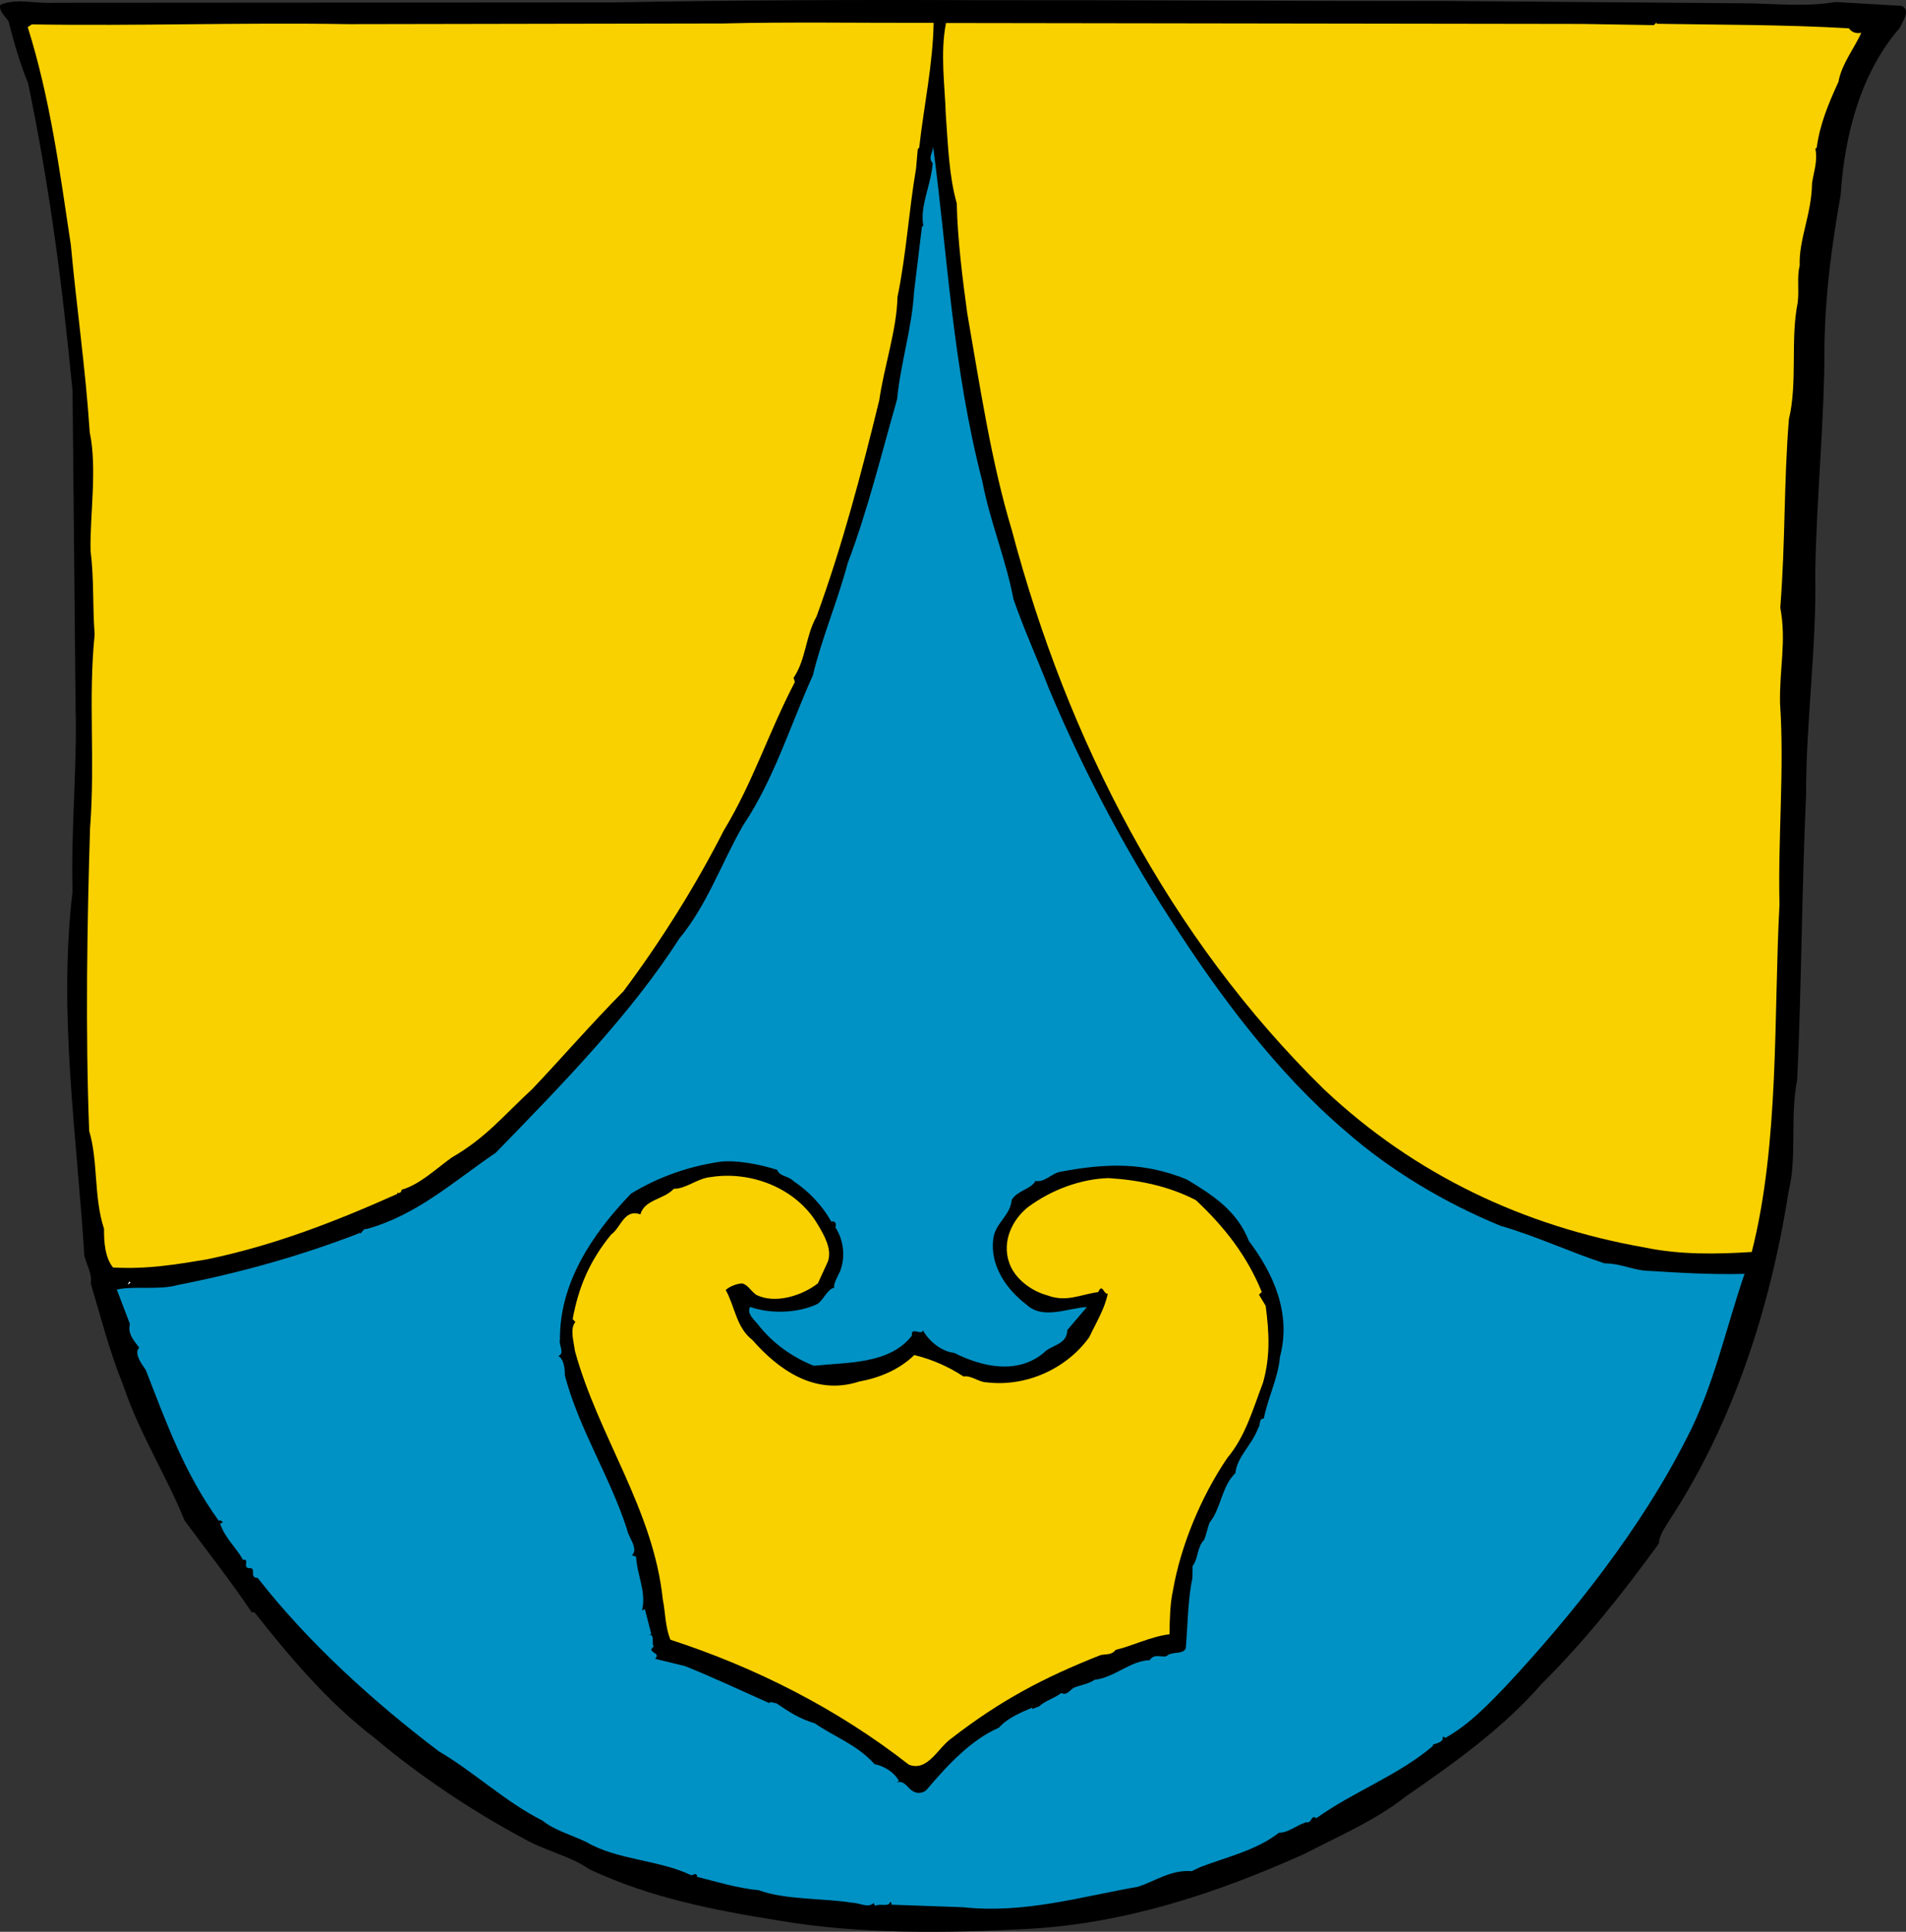 <?xml version="1.0" encoding="UTF-8" standalone="no"?>
<!-- Created with Inkscape (http://www.inkscape.org/) -->
<svg
   xmlns:svg="http://www.w3.org/2000/svg"
   xmlns="http://www.w3.org/2000/svg"
   version="1.0"
   width="395.439"
   height="400.622"
   id="svg3733">
  <rect width="100%" height="100%" fill="#333333" stroke="none"/>
  <defs
     id="defs3735" />
  <g
     transform="translate(-107.995,-169.194)"
     id="layer1">
    <path
       d="M 502.514,170.407 C 504.495,171.292 502.748,173.551 502.156,174.962 C 494.304,183.955 490.677,196.735 489.888,209.551 C 488.001,220.357 486.707,229.745 486.517,240.865 C 486.539,256.833 484.872,271.638 484.602,288.176 C 484.916,303.296 482.664,318.942 482.701,334.055 C 481.794,354.292 481.765,373.396 480.865,393.056 C 479.308,401.018 480.887,409.024 479.052,416.408 C 475.228,440.872 467.42,464.414 454.545,484.169 C 453.668,485.573 452.205,487.547 452.183,489.258 C 444.594,499.684 437.02,509.254 427.742,518.51 C 419.897,527.51 409.793,534.756 399.696,541.716 C 393.335,546.746 385.585,550.036 378.676,553.633 C 360.296,561.88 341.367,568.131 321.1,569.221 C 304.547,570.091 286.576,570.361 269.797,567.517 C 255.862,565.287 243.067,562.794 230.331,556.879 C 226.105,553.962 220.987,553.019 216.469,550.38 C 206.014,544.787 195.01,537.475 185.732,529.623 C 176.155,522.334 168.324,513.078 160.779,503.544 L 160.209,503.537 C 155.756,496.905 150.726,490.545 146.266,484.483 C 142.706,475.578 136.871,466.359 133.61,456.613 C 130.598,449.141 128.99,442.561 126.833,435.396 C 127.147,433.4 126.036,431.674 125.502,429.671 C 123.916,404.542 120.055,379.392 123.046,354.058 C 122.673,341.79 124.055,327.27 123.674,315.857 L 123.046,250.253 C 120.852,227.691 118.323,208.25 113.841,186.506 C 112.188,182.485 110.843,177.901 109.768,173.602 C 109.22,172.739 107.531,171.284 108.116,170.158 C 111.567,168.784 114.967,169.983 119.251,169.771 L 235.602,169.698 C 258.991,169.23 286.657,169.12 311.179,169.237 C 342.836,169.193 375.627,169.449 407,169.398 L 470.586,169.88 C 476.859,169.983 482.547,170.648 488.842,169.61 L 502.514,170.407"
       id="path365"
       style="fill:#000000;fill-opacity:1;fill-rule:nonzero;stroke:none" />
    <path
       d="M 451.694,174.128 C 464.81,174.348 478.211,174.282 491.598,175.071 C 492.161,175.941 493.295,176.241 494.157,175.971 C 492.966,178.808 490.056,182.463 489.42,186.163 C 487.351,190.688 485.567,194.936 484.916,199.776 L 484.631,200.054 C 485.157,202.628 484.258,204.901 483.944,207.175 C 483.834,213.726 481.18,218.822 481.377,224.24 C 480.763,226.799 481.297,229.087 480.968,231.931 C 479.411,239.608 480.975,248.476 479.14,256.146 C 478.058,269.533 478.438,281.223 477.356,295.188 C 478.665,302.331 477.144,307.727 477.305,315.148 C 478.226,328.564 476.852,342.799 477.188,356.778 C 475.96,379.289 477.224,406.114 471.434,428.83 C 464.298,429.291 456.592,429.444 449.2,427.894 C 424.181,423.493 401.546,412.848 382.727,395.14 C 350.455,363.519 329.457,322.678 317.92,279.14 C 313.591,264.81 311.288,249.091 308.678,234.219 C 307.662,226.784 306.653,218.785 306.492,211.364 C 304.876,205.632 304.694,199.359 304.226,193.079 C 304.043,187.084 303.019,180.226 304.262,173.967 L 436.296,174.158 L 451.116,174.406 L 451.694,173.843 L 451.694,174.128"
       id="path367"
       style="fill:#f9d100;fill-opacity:1;fill-rule:nonzero;stroke:none" />
    <path
       d="M 301.696,173.931 C 301.55,182.478 299.7,191.003 298.698,199.827 L 298.406,200.112 L 298.055,204.097 C 296.476,213.485 296.052,221.746 294.187,230.842 C 294.085,237.4 291.387,245.34 290.422,252.161 C 286.745,267.222 282.789,282.269 277.415,297.008 C 275.061,301.249 275.273,305.811 272.641,309.767 L 272.912,310.622 C 267.311,321.362 264.299,331.298 258.136,341.461 C 252.243,353.056 244.924,364.63 237.342,374.771 C 230.667,381.505 224.855,388.253 218.472,394.994 C 212.389,400.594 208.894,405.098 201.693,409.258 C 198.227,411.766 195.04,414.851 191.318,415.926 C 191.303,416.496 190.733,416.774 190.448,416.482 L 190.448,416.774 C 177.522,422.543 164.888,427.47 150.865,430.373 C 144.577,431.411 138.575,432.449 131.446,432.047 C 129.772,430.029 129.538,426.6 129.582,424.034 C 127.41,417.439 128.39,410.04 126.497,403.731 C 125.7,383.186 126.073,360.382 126.679,341 C 127.769,326.758 126.27,314.183 127.63,300.803 C 127.169,294.523 127.535,289.397 126.782,283.395 C 126.614,276.259 128.2,266.309 126.614,258.866 C 125.7,245.164 123.901,233.152 122.695,220.014 C 120.384,204.58 118.352,189.431 113.746,174.808 L 114.608,174.253 C 136.564,174.618 157.679,173.829 180.205,174.201 L 258.055,174.062 C 271.186,173.712 287.147,173.975 301.696,173.931"
       id="path369"
       style="fill:#f9d100;fill-opacity:1;fill-rule:nonzero;stroke:none" />
    <path
       d="M 311.807,269.058 C 313.387,277.356 316.677,285.113 318.249,293.411 C 320.427,299.714 323.184,305.753 325.64,312.07 C 332.506,328.432 341.074,344.831 350.806,359.819 C 360.815,375.392 372.805,391.55 387.15,403.767 C 396.428,411.905 407.724,418.653 419.334,423.413 C 426.711,425.526 433.503,428.779 440.88,431.185 C 444.587,431.243 446.846,432.705 450.268,432.756 C 456.534,433.151 463.085,433.546 469.935,433.371 C 466.038,444.71 463.56,456.65 457.959,467.397 C 448.528,486.055 434.256,504.078 420.321,518.956 C 416.548,522.889 412.776,526.823 407.885,529.587 L 407.314,529.294 C 407.585,530.442 406.152,530.705 405.289,530.976 L 405.289,531.261 C 398.058,537.417 388.875,540.685 381.089,546.256 C 379.956,545.386 380.212,547.382 379.078,547.082 C 377.068,547.616 375.335,549.298 373.332,549.268 C 368.711,552.895 362.701,554.226 356.962,556.412 C 356.962,556.412 355.814,556.96 355.236,557.238 C 350.967,556.879 347.501,559.387 344.057,560.477 C 332.052,562.56 320.588,566.077 307.772,564.717 L 292.952,564.191 C 292.959,563.906 292.966,563.62 292.674,563.62 C 292.374,564.754 290.678,563.869 289.53,564.425 L 289.252,563.847 C 288.09,564.966 286.401,563.803 284.69,563.774 C 279.002,562.824 271.011,563.255 265.344,561.164 C 261.067,560.813 256.249,559.307 252.557,558.393 C 252.842,558.108 252.279,557.815 252.279,557.815 L 251.417,558.086 C 244.624,554.832 236.07,554.979 229.578,551.162 C 226.463,549.685 223.056,548.779 220.519,546.739 C 212.886,542.908 206.145,536.518 199.083,532.409 C 185.564,522.202 171.797,509.715 161.466,496.423 C 159.47,496.394 161.503,494.149 159.507,494.398 C 158.366,494.09 159.821,492.402 158.388,492.665 C 157.006,490.077 154.755,488.329 153.665,485.171 L 154.243,484.9 C 153.965,484.608 153.68,484.315 153.395,484.6 C 146.142,474.496 142.603,464.458 138.224,453.264 C 137.39,452.109 135.716,449.799 136.879,448.68 C 136.038,447.525 134.356,445.785 134.963,443.796 L 132.229,436.624 C 135.665,435.827 141.068,436.77 144.789,435.696 C 158.235,433.063 170.561,429.561 182.61,424.911 L 182.333,424.626 C 182.881,425.774 183.203,423.778 184.051,424.078 C 194.652,421.117 202.183,414.113 210.839,408.264 C 225.052,393.67 238.973,379.355 248.931,363.841 C 254.75,356.807 257.748,348.019 262.149,340.386 C 268.583,330.801 271.903,319.732 276.64,309.255 C 278.475,301.585 281.744,293.945 283.871,285.99 C 288.046,274.943 290.802,263.581 294.129,251.942 C 294.823,244.536 297.222,237.166 297.631,229.752 L 299.283,216.095 L 299.568,216.102 C 298.786,211.81 301.133,207.855 301.499,203.015 C 300.373,201.853 301.82,200.456 301.557,199.308 C 304.599,222.171 305.644,245.289 311.807,269.058"
       id="path371"
       style="fill:#0092c5;fill-opacity:1;fill-rule:nonzero;stroke:none" />
    <path
       d="M 299.261,217.235 L 299.546,217.243 L 299.261,217.235"
       id="path373"
       style="fill:#000000;fill-opacity:1;fill-rule:nonzero;stroke:none" />
    <path
       d="M 354.191,413.776 C 359.55,417.001 364.631,420.225 367.095,426.542 C 372.118,433.18 375.978,441.515 373.544,450.596 C 373.185,454.873 371.124,458.828 370.195,463.376 C 369.055,463.361 369.596,464.794 369.018,465.35 C 367.826,468.757 364.646,471.265 364.302,474.686 C 361.407,477.494 361.327,482.049 359.002,484.864 C 358.409,486.282 358.395,487.137 357.803,488.549 C 356.355,489.952 356.589,492.519 355.426,493.93 L 355.39,496.496 C 354.461,500.473 354.359,507.031 354.008,511.016 C 353.416,512.434 351.149,511.542 349.987,512.661 C 348.846,512.932 347.428,512.054 346.551,513.465 C 342.273,513.677 339.364,517.048 335.079,517.552 C 333.924,518.386 332.206,518.642 330.773,519.19 C 329.903,519.746 329.318,520.879 328.185,520.287 C 326.744,521.405 324.734,521.939 323.579,523.065 L 322.146,523.606 L 322.146,523.328 C 319.557,524.425 316.977,525.522 315.236,527.488 C 309.49,529.959 304.555,535.297 300.482,540.078 C 299.897,540.926 298.75,541.19 297.901,540.89 C 296.198,540.29 295.949,538.287 293.939,538.828 L 294.516,538.55 C 293.412,536.54 291.153,535.362 289.442,535.048 C 285.801,530.99 281.261,529.492 277.035,526.574 C 273.913,525.66 271.654,524.198 269.117,522.444 L 267.699,522.136 L 267.691,522.422 C 262.318,520.053 256.088,517.099 250.137,514.716 L 243.893,513.195 C 245.341,511.791 241.912,512.018 243.645,510.614 C 243.082,510.321 243.981,507.77 242.548,508.318 L 243.118,508.04 L 241.78,502.886 L 241.203,503.164 C 242.124,499.186 240.179,496.013 239.967,492.021 L 239.112,491.722 C 240.559,490.318 238.315,488 238.059,486.282 C 234.535,475.388 228.138,465.584 225.184,454.42 C 225.213,452.994 224.957,450.991 223.824,450.406 C 225.264,449.857 223.86,448.125 224.168,446.984 C 224.08,435.293 230.806,425.138 238.929,416.716 C 244.405,413.382 250.43,411.203 257.002,410.172 C 260.431,409.653 265.549,410.603 269.241,411.802 C 269.782,413.235 271.501,412.979 272.619,414.135 C 275.726,416.189 278.527,419.084 280.471,422.535 C 281.327,422.265 281.597,423.127 281.305,423.69 C 282.972,426.286 283.484,429.722 282.292,432.83 C 281.707,433.963 280.822,435.659 281.093,436.237 C 279.667,436.5 279.06,438.488 277.62,439.6 C 273.592,441.53 267.889,441.72 263.634,440.229 C 262.756,441.64 264.73,443.095 265.564,444.25 C 268.357,447.715 272.305,450.64 276.838,452.424 C 283.981,451.685 292.528,452.109 297.185,446.194 C 296.936,444.199 299.181,446.231 299.488,445.098 C 300.592,447.108 303.122,449.433 305.966,449.762 C 311.903,452.716 319.009,454.259 324.5,449.784 C 325.962,448.103 329.376,448.161 329.435,445.017 L 333.5,440.243 C 329.508,440.462 324.332,442.941 320.961,439.746 C 316.743,436.544 313.401,431.638 314.059,426.227 C 314.403,422.813 317.561,421.439 317.898,418.024 C 319.075,416.05 321.934,415.809 322.811,414.113 C 324.807,414.427 326.269,412.46 327.98,412.197 C 337.704,410.369 345.41,410.209 354.191,413.776"
       id="path375"
       style="fill:#000000;fill-opacity:1;fill-rule:nonzero;stroke:none" />
    <path
       d="M 356.114,418.09 C 362.014,423.603 366.759,429.671 369.771,437.129 L 369.193,437.692 L 370.583,439.995 C 371.343,445.712 371.548,450.567 370.027,455.955 C 367.951,461.343 366.43,467.024 362.643,471.521 C 357.086,479.702 352.933,489.894 351.354,498.996 C 350.733,501.84 350.681,504.977 350.63,508.106 C 346.631,508.618 342.888,510.548 339.459,511.345 C 338.581,512.478 337.448,512.171 336.3,512.434 C 324.536,517.092 315.617,521.793 305.505,529.609 C 302.617,531.553 300.541,536.657 296.571,535.165 C 281.649,523.511 264.679,514.957 247.096,509.247 C 245.999,506.666 246.05,503.529 245.516,500.956 C 243.55,482.1 232.108,467.083 227.268,449.316 C 227.012,447.32 226.2,444.74 227.37,443.336 L 226.807,442.751 C 228.057,435.93 230.426,430.548 234.798,425.204 C 236.816,423.815 237.452,419.83 240.852,421.029 C 241.758,417.9 245.75,417.966 247.79,415.721 C 250.349,415.765 252.667,413.521 255.525,413.287 C 263.816,411.992 273.168,415.568 277.613,423.062 C 278.995,425.365 280.662,428.245 279.762,430.797 L 277.686,435.33 C 274.513,437.838 268.781,439.739 264.818,437.677 C 263.692,436.8 263.136,435.659 262.003,435.352 C 261.148,435.337 259.43,435.878 258.56,436.719 C 260.497,440.177 260.716,444.454 264.094,447.079 C 269.41,453.155 277.021,458.697 286.196,455.714 C 290.481,454.924 294.502,453.279 297.689,450.201 C 301.382,451.115 304.781,452.599 307.881,454.646 C 309.599,454.39 311.003,455.838 312.714,455.867 C 320.968,456.854 329.296,453.009 333.968,446.524 C 335.445,443.409 337.207,440.587 337.828,437.458 C 336.965,437.728 336.724,435.162 335.84,437.143 C 332.118,437.655 329.237,439.315 325.275,437.823 C 321.868,436.909 318.49,434.292 317.401,431.133 C 315.763,426.542 318.117,422.024 321.297,419.508 C 326.211,415.882 332.235,413.696 337.938,413.506 C 344.204,413.893 350.462,415.144 356.114,418.09"
       id="path377"
       style="fill:#f9d100;fill-opacity:1;fill-rule:nonzero;stroke:none" />
    <path
       d="M 135.102,435.25 C 134.817,435.242 134.809,435.527 134.524,435.52 L 134.824,434.957 L 135.102,435.25"
       id="path379"
       style="fill:#ffffff;fill-opacity:1;fill-rule:nonzero;stroke:none" />
    <path
       d="M 154.791,486.333 L 155.069,486.626 L 154.791,486.333"
       id="path381"
       style="fill:#000000;fill-opacity:1;fill-rule:nonzero;stroke:none" />
    <path
       d="M 255.511,517.662 L 256.081,517.669 L 255.511,517.662"
       id="path383"
       style="fill:#000000;fill-opacity:1;fill-rule:nonzero;stroke:none" />
    <path
       d="M 362.065,558.21 L 361.487,558.481 L 362.065,558.21"
       id="path385"
       style="fill:#ffffff;fill-opacity:1;fill-rule:nonzero;stroke:none" />
  </g>
</svg>
